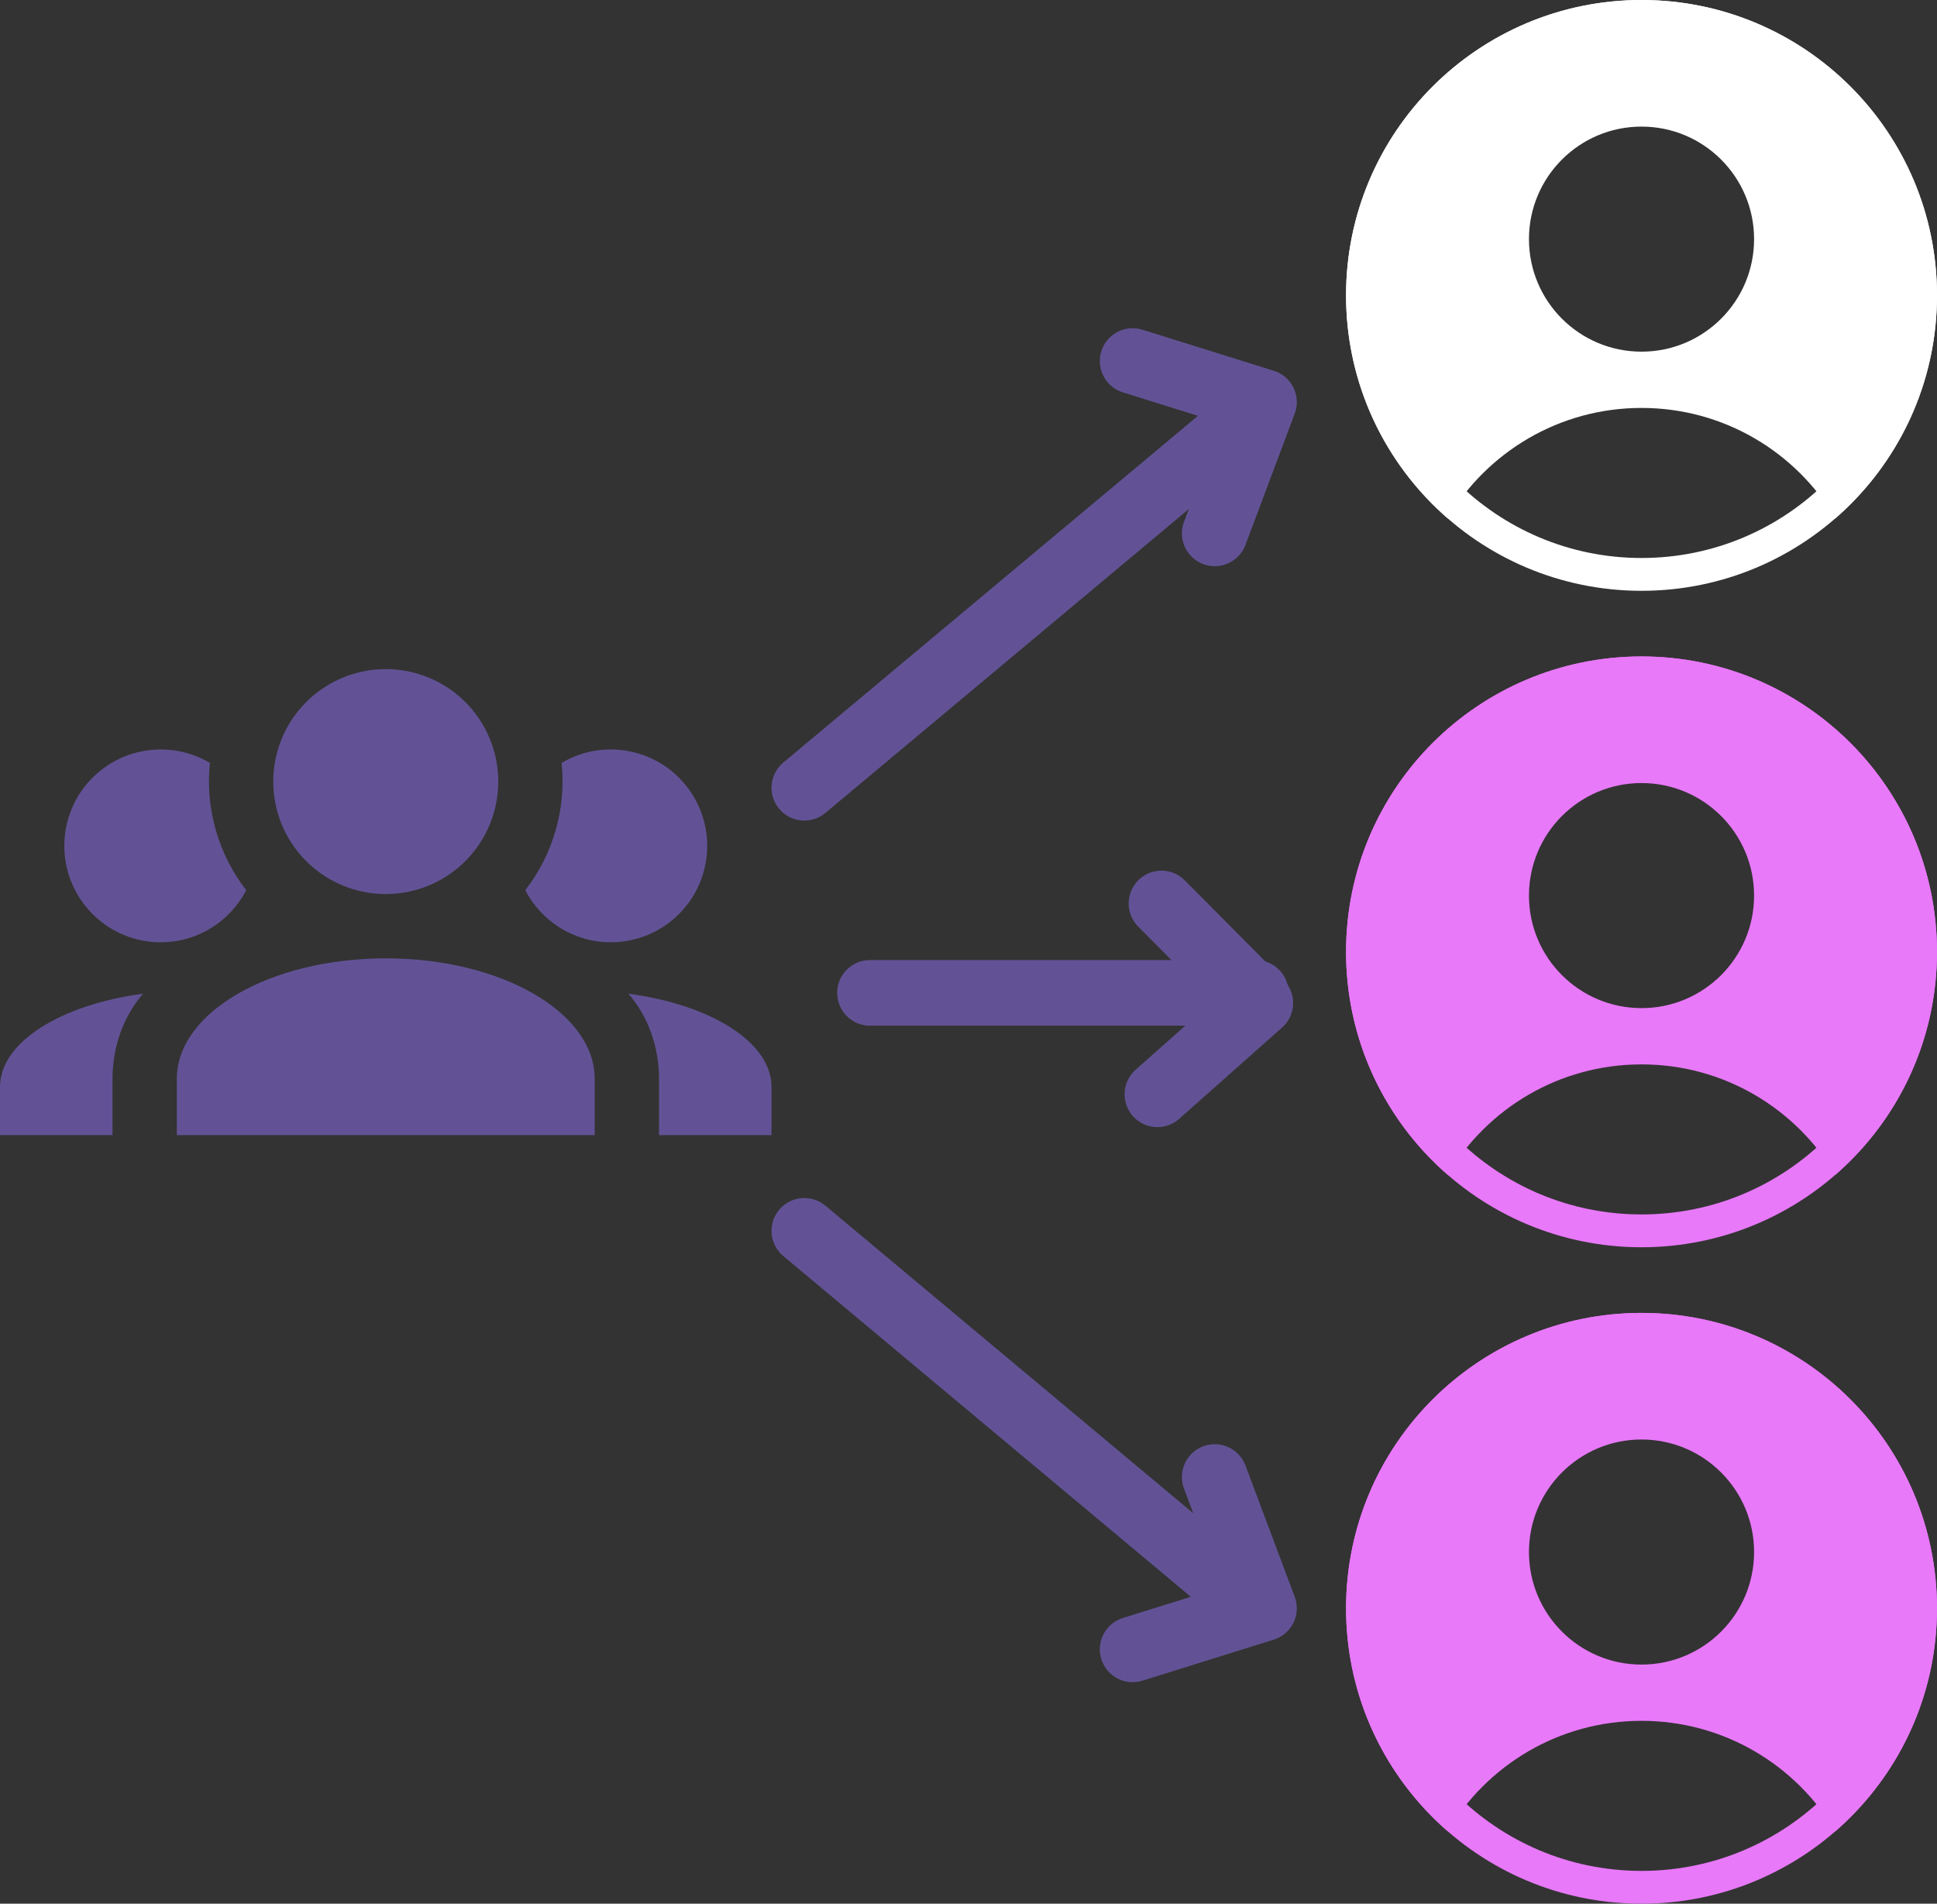 <svg width="118" height="116" viewBox="0 0 118 116" fill="none" xmlns="http://www.w3.org/2000/svg">
<rect x="0" y="0" width="118" height="116" fill="#333333" stroke="none"/>
<path fill-rule="evenodd" clip-rule="evenodd" d="M88.194 31.588C90.583 27.558 94.976 24.857 100 24.857C105.024 24.857 109.417 27.558 111.806 31.588C115.601 28.288 118 23.424 118 18C118 8.059 109.941 0 100 0C90.059 0 82 8.059 82 18C82 23.424 84.399 28.288 88.194 31.588ZM106.857 14.571C106.857 18.358 103.787 21.428 100 21.428C96.213 21.428 93.143 18.358 93.143 14.571C93.143 10.784 96.213 7.714 100 7.714C103.787 7.714 106.857 10.784 106.857 14.571Z" fill="white"/>
<circle cx="100" cy="18" r="17" stroke="white" stroke-width="2"/>
<path fill-rule="evenodd" clip-rule="evenodd" d="M88.194 71.588C90.583 67.558 94.976 64.857 100 64.857C105.024 64.857 109.417 67.558 111.806 71.588C115.601 68.288 118 63.424 118 58C118 48.059 109.941 40 100 40C90.059 40 82 48.059 82 58C82 63.424 84.399 68.288 88.194 71.588ZM106.857 54.571C106.857 58.358 103.787 61.428 100 61.428C96.213 61.428 93.143 58.358 93.143 54.571C93.143 50.784 96.213 47.714 100 47.714C103.787 47.714 106.857 50.784 106.857 54.571Z" fill="#E879F9"/>
<circle cx="100" cy="58" r="17" stroke="#E879F9" stroke-width="2"/>
<path fill-rule="evenodd" clip-rule="evenodd" d="M88.194 111.588C90.583 107.559 94.976 104.857 100 104.857C105.024 104.857 109.417 107.559 111.806 111.588C115.601 108.288 118 103.424 118 98C118 88.059 109.941 80 100 80C90.059 80 82 88.059 82 98C82 103.424 84.399 108.288 88.194 111.588ZM106.857 94.571C106.857 98.359 103.787 101.429 100 101.429C96.213 101.429 93.143 98.359 93.143 94.571C93.143 90.784 96.213 87.714 100 87.714C103.787 87.714 106.857 90.784 106.857 94.571Z" fill="#E879F9"/>
<circle cx="100" cy="98" r="17" stroke="#E879F9" stroke-width="2"/>
<path d="M23.5 40.771C25.318 40.771 27.061 41.493 28.347 42.778C29.632 44.064 30.354 45.807 30.354 47.625C30.354 49.443 29.632 51.186 28.347 52.472C27.061 53.757 25.318 54.479 23.5 54.479C21.682 54.479 19.939 53.757 18.653 52.472C17.368 51.186 16.646 49.443 16.646 47.625C16.646 45.807 17.368 44.064 18.653 42.778C19.939 41.493 21.682 40.771 23.5 40.771ZM9.792 45.667C10.888 45.667 11.907 45.961 12.788 46.489C12.494 49.29 13.317 52.071 15.001 54.244C14.022 56.124 12.063 57.417 9.792 57.417C8.234 57.417 6.739 56.798 5.637 55.696C4.536 54.594 3.917 53.1 3.917 51.542C3.917 49.984 4.536 48.489 5.637 47.388C6.739 46.286 8.234 45.667 9.792 45.667ZM37.208 45.667C38.767 45.667 40.261 46.286 41.363 47.388C42.464 48.489 43.083 49.984 43.083 51.542C43.083 53.1 42.464 54.594 41.363 55.696C40.261 56.798 38.767 57.417 37.208 57.417C34.937 57.417 32.978 56.124 31.999 54.244C33.707 52.04 34.499 49.263 34.212 46.489C35.093 45.961 36.112 45.667 37.208 45.667ZM10.771 65.74C10.771 61.686 16.47 58.396 23.5 58.396C30.53 58.396 36.229 61.686 36.229 65.74V69.167H10.771V65.74ZM0 69.167V66.229C0 63.507 3.701 61.216 8.715 60.55C7.559 61.882 6.854 63.722 6.854 65.74V69.167H0ZM47 69.167H40.146V65.74C40.146 63.722 39.441 61.882 38.285 60.55C43.299 61.216 47 63.507 47 66.229V69.167Z" fill="#625295"/>
<path d="M49 48L76.5 25M53 60.5H76.5M49 75L76.5 98" stroke="#625295" stroke-width="4" stroke-linecap="round"/>
<path d="M74 32.5L77 24.5L69 22" stroke="#625295" stroke-width="4" stroke-linecap="round" stroke-linejoin="round"/>
<path d="M74 90L77 98L69 100.5" stroke="#625295" stroke-width="4" stroke-linecap="round" stroke-linejoin="round"/>
<path d="M70.757 55.052L76.776 61.116L70.508 66.679" stroke="#625295" stroke-width="4" stroke-linecap="round" stroke-linejoin="round"/>
</svg>
